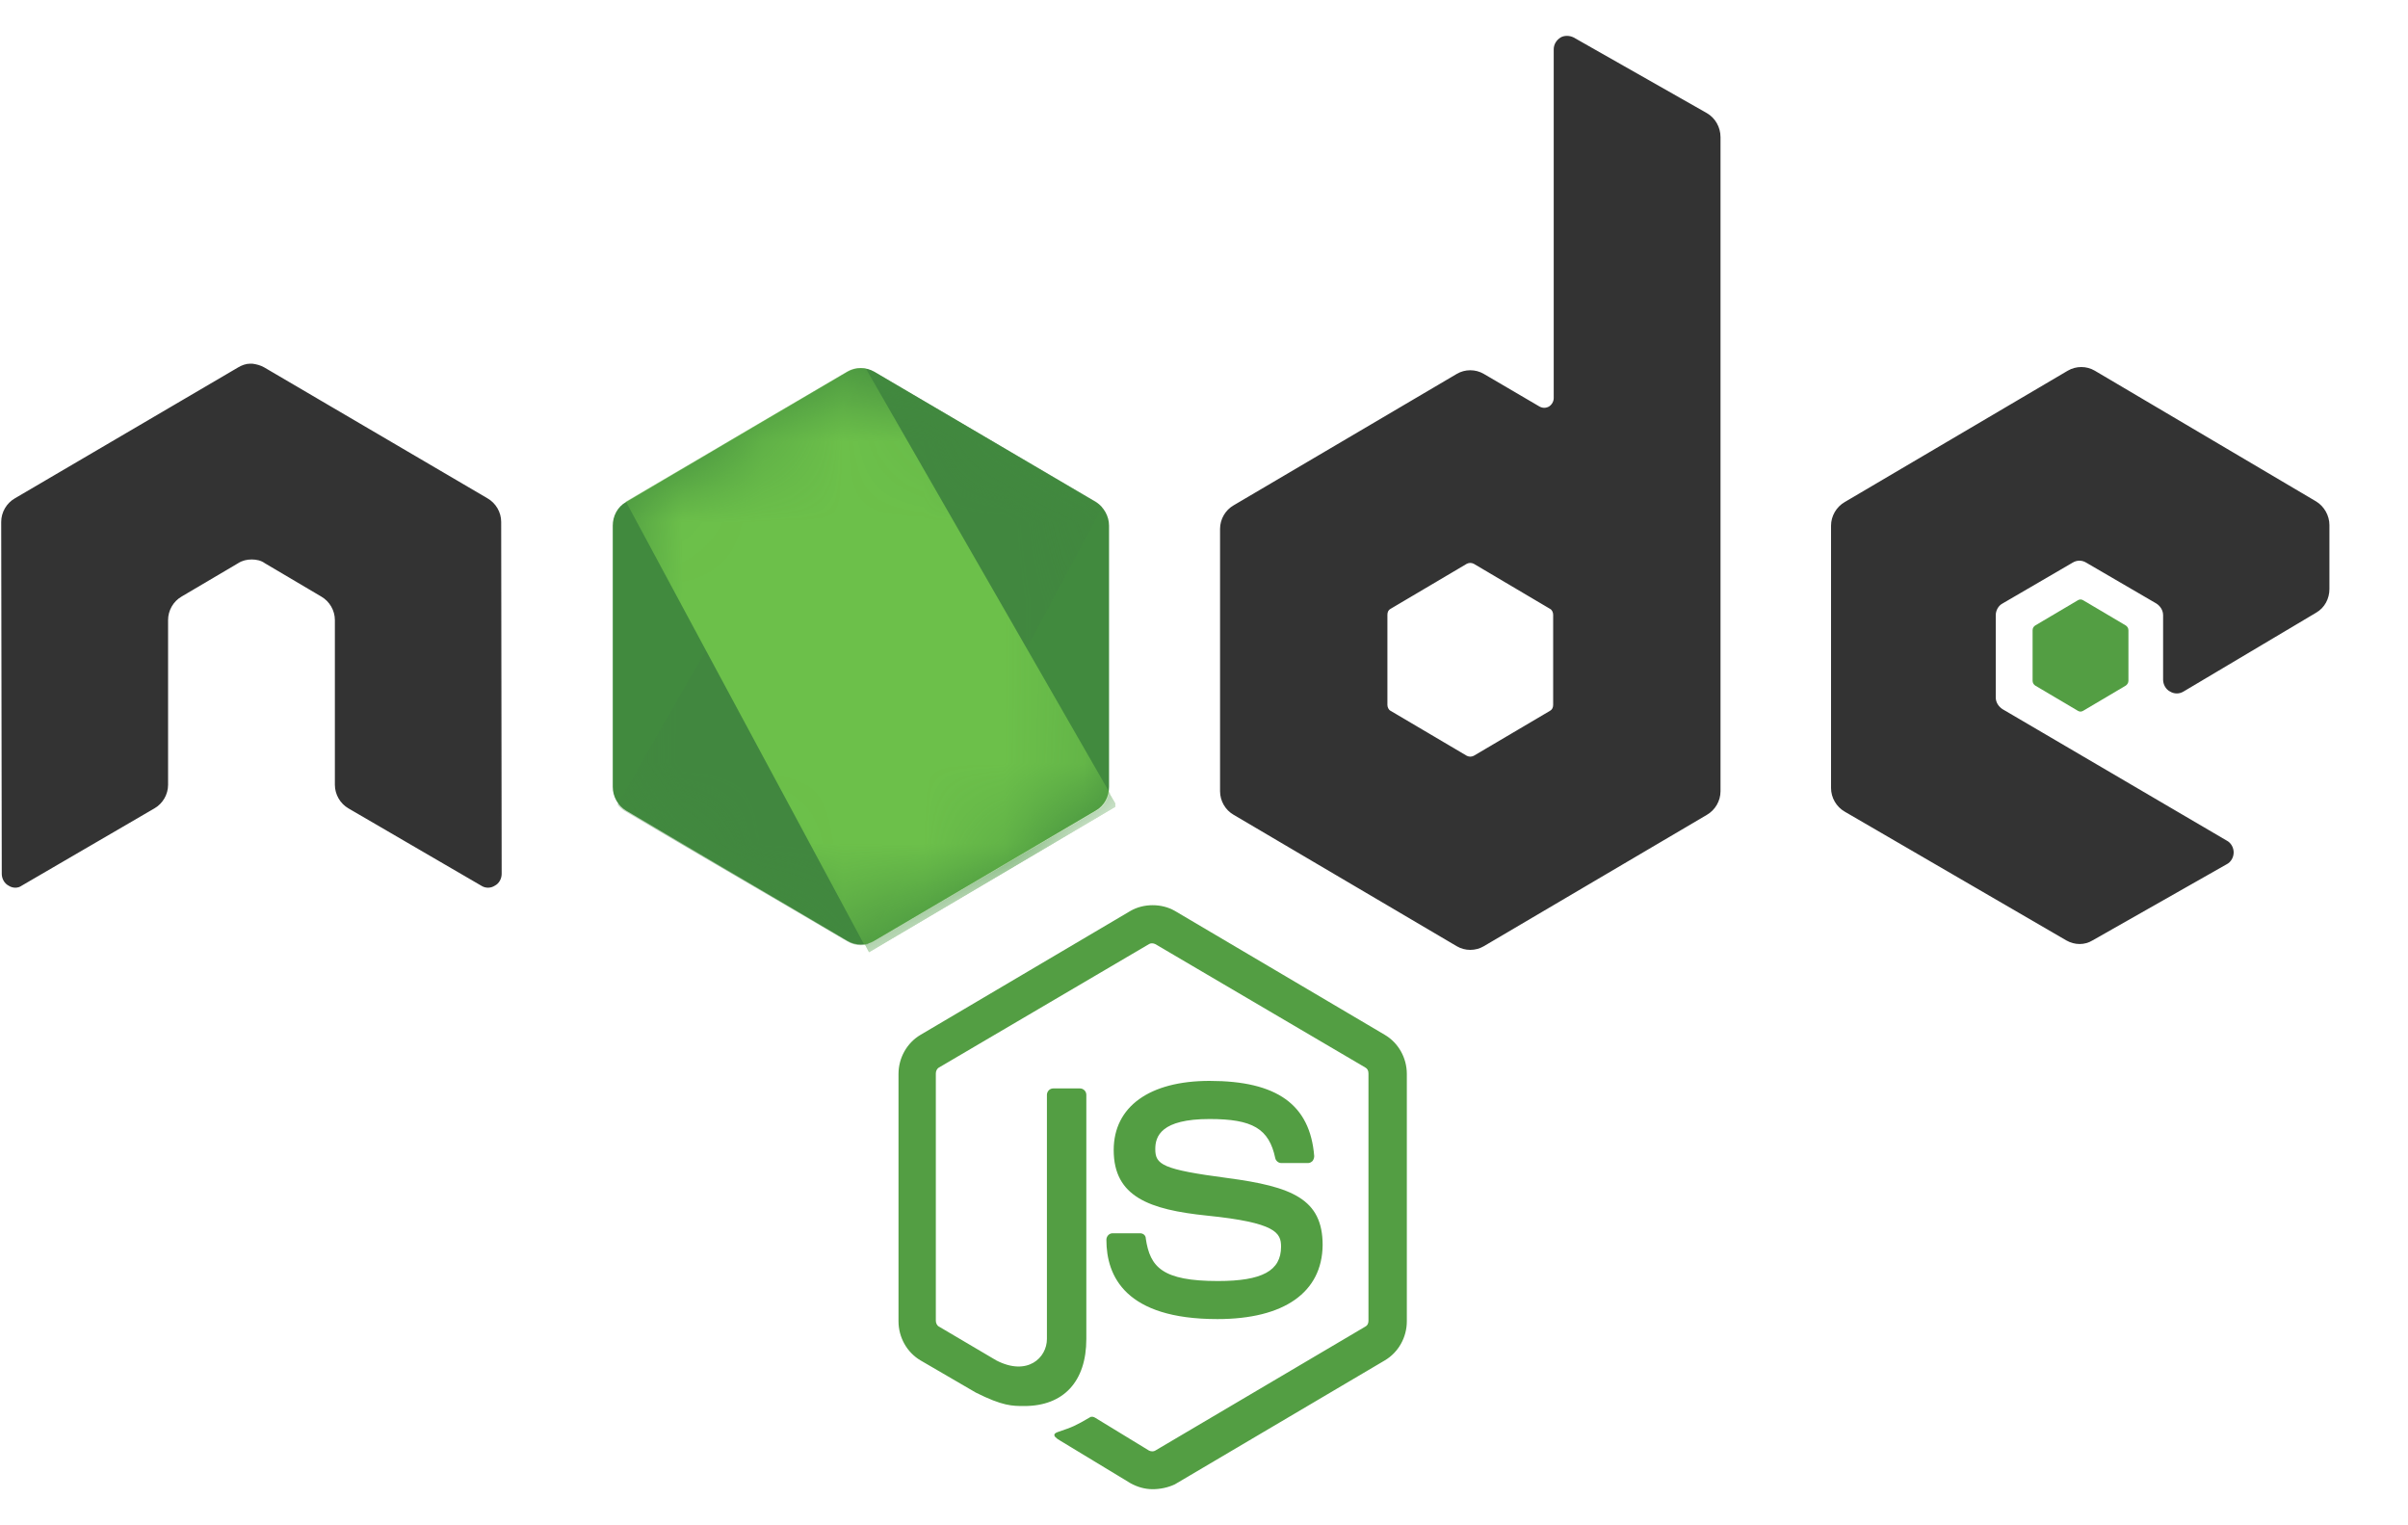 <svg width="30" height="19" viewBox="0 0 30 19" fill="none" xmlns="http://www.w3.org/2000/svg">
<g clip-path="url(#clip0_58_271)">
<path d="M14.361 18.55C14.262 18.55 14.171 18.523 14.085 18.476L13.213 17.948C13.082 17.875 13.148 17.848 13.187 17.835C13.364 17.775 13.397 17.761 13.58 17.654C13.6 17.641 13.626 17.648 13.646 17.661L14.315 18.069C14.341 18.082 14.374 18.082 14.393 18.069L17.009 16.525C17.036 16.512 17.049 16.485 17.049 16.452V13.371C17.049 13.337 17.036 13.311 17.009 13.297L14.393 11.76C14.367 11.747 14.334 11.747 14.315 11.76L11.699 13.297C11.672 13.311 11.659 13.344 11.659 13.371V16.451C11.659 16.478 11.672 16.512 11.699 16.525L12.413 16.946C12.8 17.146 13.043 16.913 13.043 16.679V13.638C13.043 13.598 13.075 13.558 13.121 13.558H13.456C13.495 13.558 13.534 13.591 13.534 13.638V16.679C13.534 17.207 13.252 17.514 12.761 17.514C12.61 17.514 12.492 17.514 12.158 17.347L11.469 16.946C11.299 16.846 11.194 16.659 11.194 16.458V13.378C11.194 13.177 11.299 12.99 11.469 12.89L14.085 11.346C14.249 11.252 14.472 11.252 14.636 11.346L17.252 12.89C17.422 12.99 17.527 13.177 17.527 13.378V16.458C17.527 16.659 17.422 16.846 17.252 16.946L14.636 18.49C14.551 18.53 14.452 18.55 14.361 18.55ZM15.167 16.431C14.02 16.431 13.784 15.897 13.784 15.443C13.784 15.402 13.816 15.362 13.862 15.362H14.203C14.243 15.362 14.275 15.389 14.275 15.429C14.328 15.783 14.479 15.957 15.174 15.957C15.724 15.957 15.96 15.83 15.96 15.529C15.96 15.356 15.895 15.229 15.036 15.142C14.321 15.068 13.875 14.908 13.875 14.326C13.875 13.785 14.321 13.464 15.069 13.464C15.908 13.464 16.321 13.758 16.373 14.4C16.373 14.42 16.367 14.44 16.354 14.46C16.341 14.473 16.321 14.487 16.301 14.487H15.96C15.928 14.487 15.895 14.46 15.888 14.427C15.81 14.059 15.606 13.939 15.069 13.939C14.466 13.939 14.393 14.153 14.393 14.313C14.393 14.507 14.479 14.567 15.292 14.674C16.098 14.781 16.478 14.935 16.478 15.509C16.472 16.097 16 16.431 15.167 16.431Z" fill="#539E43"/>
<path d="M6.244 6.501C6.244 6.381 6.178 6.267 6.073 6.207L3.293 4.577C3.247 4.55 3.195 4.537 3.143 4.53H3.116C3.064 4.53 3.011 4.55 2.966 4.577L0.186 6.207C0.081 6.267 0.015 6.381 0.015 6.501L0.022 10.885C0.022 10.945 0.055 11.005 0.107 11.032C0.159 11.066 0.225 11.066 0.271 11.032L1.923 10.07C2.028 10.01 2.094 9.896 2.094 9.776V7.724C2.094 7.604 2.159 7.49 2.264 7.43L2.966 7.016C3.018 6.982 3.077 6.969 3.136 6.969C3.195 6.969 3.254 6.982 3.3 7.016L4.001 7.43C4.106 7.49 4.172 7.604 4.172 7.724V9.776C4.172 9.896 4.238 10.01 4.342 10.07L5.995 11.032C6.047 11.066 6.113 11.066 6.165 11.032C6.218 11.005 6.25 10.945 6.25 10.885L6.244 6.501ZM19.606 0.467C19.553 0.44 19.488 0.44 19.442 0.467C19.39 0.5 19.357 0.554 19.357 0.614V4.958C19.357 4.998 19.337 5.038 19.298 5.064C19.258 5.085 19.219 5.085 19.18 5.064L18.485 4.657C18.434 4.627 18.376 4.612 18.317 4.612C18.259 4.612 18.201 4.627 18.15 4.657L15.37 6.294C15.265 6.354 15.2 6.468 15.2 6.588V9.856C15.2 9.976 15.265 10.09 15.37 10.15L18.15 11.787C18.201 11.817 18.259 11.832 18.317 11.832C18.376 11.832 18.434 11.817 18.485 11.787L21.265 10.15C21.369 10.09 21.435 9.976 21.435 9.856V1.71C21.435 1.583 21.369 1.469 21.265 1.409L19.606 0.467ZM19.35 8.78C19.35 8.813 19.337 8.84 19.311 8.854L18.36 9.415C18.347 9.421 18.332 9.425 18.317 9.425C18.303 9.425 18.288 9.421 18.275 9.415L17.324 8.854C17.298 8.84 17.285 8.807 17.285 8.78V7.657C17.285 7.624 17.298 7.597 17.324 7.584L18.275 7.022C18.288 7.016 18.303 7.012 18.317 7.012C18.332 7.012 18.347 7.016 18.36 7.022L19.311 7.584C19.337 7.597 19.35 7.631 19.35 7.657V8.78ZM28.857 7.631C28.962 7.57 29.021 7.457 29.021 7.337V6.541C29.021 6.421 28.955 6.307 28.857 6.247L26.097 4.617C26.046 4.587 25.988 4.572 25.93 4.572C25.871 4.572 25.813 4.587 25.762 4.617L22.982 6.254C22.878 6.314 22.812 6.428 22.812 6.548V9.816C22.812 9.936 22.878 10.05 22.982 10.11L25.743 11.714C25.848 11.774 25.972 11.774 26.07 11.714L27.742 10.765C27.795 10.738 27.828 10.678 27.828 10.618C27.828 10.558 27.795 10.498 27.742 10.471L24.949 8.834C24.897 8.8 24.864 8.747 24.864 8.687V7.664C24.864 7.604 24.897 7.544 24.949 7.517L25.821 7.009C25.847 6.993 25.876 6.984 25.907 6.984C25.937 6.984 25.966 6.993 25.992 7.009L26.864 7.517C26.916 7.55 26.949 7.604 26.949 7.664V8.466C26.949 8.526 26.982 8.586 27.034 8.613C27.087 8.646 27.152 8.646 27.205 8.613L28.857 7.631Z" fill="#333333"/>
<path d="M25.887 7.477C25.897 7.471 25.908 7.467 25.92 7.467C25.931 7.467 25.943 7.471 25.953 7.477L26.484 7.791C26.503 7.804 26.517 7.824 26.517 7.851V8.479C26.517 8.506 26.503 8.526 26.484 8.54L25.953 8.854C25.943 8.86 25.931 8.864 25.92 8.864C25.908 8.864 25.897 8.86 25.887 8.854L25.356 8.54C25.336 8.526 25.323 8.506 25.323 8.479V7.851C25.323 7.824 25.336 7.804 25.356 7.791L25.887 7.477Z" fill="#539E43"/>
<path d="M10.892 4.63C10.841 4.601 10.784 4.585 10.725 4.585C10.666 4.585 10.609 4.601 10.558 4.63L7.798 6.254C7.693 6.314 7.634 6.428 7.634 6.548V9.802C7.634 9.923 7.699 10.036 7.798 10.096L10.558 11.72C10.609 11.75 10.666 11.765 10.725 11.765C10.784 11.765 10.841 11.75 10.892 11.72L13.653 10.096C13.758 10.036 13.817 9.923 13.817 9.802V6.548C13.817 6.428 13.751 6.314 13.653 6.254L10.892 4.63Z" fill="url(#paint0_linear_58_271)"/>
<mask id="mask0_58_271" style="mask-type:luminance" maskUnits="userSpaceOnUse" x="7" y="4" width="7" height="8">
<path d="M10.892 4.63C10.841 4.601 10.784 4.585 10.725 4.585C10.666 4.585 10.609 4.601 10.558 4.63L7.798 6.254C7.693 6.314 7.634 6.428 7.634 6.548V9.802C7.634 9.923 7.699 10.036 7.798 10.096L10.558 11.72C10.609 11.75 10.666 11.765 10.725 11.765C10.784 11.765 10.841 11.75 10.892 11.72L13.653 10.096C13.758 10.036 13.817 9.923 13.817 9.802V6.548C13.817 6.428 13.751 6.314 13.653 6.254L10.892 4.63Z" fill="white"/>
</mask>
<g mask="url(#mask0_58_271)">
<path d="M13.659 6.254L10.886 4.63C10.859 4.616 10.83 4.605 10.801 4.596L7.693 10.023C7.719 10.055 7.75 10.082 7.785 10.103L10.558 11.727C10.637 11.774 10.729 11.787 10.814 11.76L13.731 6.321C13.712 6.294 13.685 6.274 13.659 6.254Z" fill="url(#paint1_linear_58_271)"/>
</g>
<mask id="mask1_58_271" style="mask-type:luminance" maskUnits="userSpaceOnUse" x="7" y="4" width="7" height="8">
<path d="M10.892 4.63C10.841 4.601 10.784 4.585 10.725 4.585C10.666 4.585 10.609 4.601 10.558 4.63L7.798 6.254C7.693 6.314 7.634 6.428 7.634 6.548V9.802C7.634 9.923 7.699 10.036 7.798 10.096L10.558 11.72C10.609 11.75 10.666 11.765 10.725 11.765C10.784 11.765 10.841 11.75 10.892 11.72L13.653 10.096C13.758 10.036 13.817 9.923 13.817 9.802V6.548C13.817 6.428 13.751 6.314 13.653 6.254L10.892 4.63Z" fill="white"/>
</mask>
<g mask="url(#mask1_58_271)">
<path fill-rule="evenodd" clip-rule="evenodd" d="M13.665 10.096C13.744 10.05 13.803 9.969 13.829 9.882L10.787 4.59C10.708 4.576 10.623 4.583 10.551 4.63L7.797 6.247L10.767 11.767C10.811 11.76 10.852 11.746 10.892 11.727L13.665 10.096L13.665 10.096Z" fill="url(#paint2_linear_58_271)"/>
<path fill-rule="evenodd" clip-rule="evenodd" d="M13.666 10.096L10.899 11.72C10.86 11.74 10.818 11.754 10.774 11.76L10.827 11.861L13.895 10.05V10.009L13.817 9.876C13.803 9.969 13.745 10.05 13.666 10.096Z" fill="url(#paint3_linear_58_271)"/>
<path fill-rule="evenodd" clip-rule="evenodd" d="M13.666 10.096L10.899 11.72C10.86 11.74 10.818 11.754 10.774 11.76L10.827 11.861L13.895 10.05V10.009L13.817 9.876C13.803 9.969 13.745 10.05 13.666 10.096Z" fill="url(#paint4_linear_58_271)"/>
</g>
</g>
<defs>
<linearGradient id="paint0_linear_58_271" x1="429.227" y1="130.148" x2="118.402" y2="609.324" gradientUnits="userSpaceOnUse">
<stop stop-color="#41873F"/>
<stop offset="0.329" stop-color="#418B3D"/>
<stop offset="0.635" stop-color="#419637"/>
<stop offset="0.932" stop-color="#3FA92D"/>
<stop offset="1" stop-color="#3FAE2A"/>
</linearGradient>
<linearGradient id="paint1_linear_58_271" x1="269.023" y1="400.568" x2="1033.26" y2="-6.806" gradientUnits="userSpaceOnUse">
<stop offset="0.138" stop-color="#41873F"/>
<stop offset="0.403" stop-color="#54A044"/>
<stop offset="0.714" stop-color="#66B848"/>
<stop offset="0.908" stop-color="#6CC04A"/>
</linearGradient>
<linearGradient id="paint2_linear_58_271" x1="-18.677" y1="363.722" x2="620.041" y2="363.722" gradientUnits="userSpaceOnUse">
<stop offset="0.092" stop-color="#6CC04A"/>
<stop offset="0.286" stop-color="#66B848"/>
<stop offset="0.597" stop-color="#54A044"/>
<stop offset="0.862" stop-color="#41873F"/>
</linearGradient>
<linearGradient id="paint3_linear_58_271" x1="-313.362" y1="109.659" x2="325.349" y2="109.659" gradientUnits="userSpaceOnUse">
<stop offset="0.092" stop-color="#6CC04A"/>
<stop offset="0.286" stop-color="#66B848"/>
<stop offset="0.597" stop-color="#54A044"/>
<stop offset="0.862" stop-color="#41873F"/>
</linearGradient>
<linearGradient id="paint4_linear_58_271" x1="418.401" y1="-409.041" x2="250.532" y2="453.979" gradientUnits="userSpaceOnUse">
<stop stop-color="#41873F"/>
<stop offset="0.329" stop-color="#418B3D"/>
<stop offset="0.635" stop-color="#419637"/>
<stop offset="0.932" stop-color="#3FA92D"/>
<stop offset="1" stop-color="#3FAE2A"/>
</linearGradient>
<clipPath id="clip0_58_271">
<rect width="29.049" height="18.156" fill="white" transform="translate(0 0.447)"/>
</clipPath>
</defs>
</svg>
